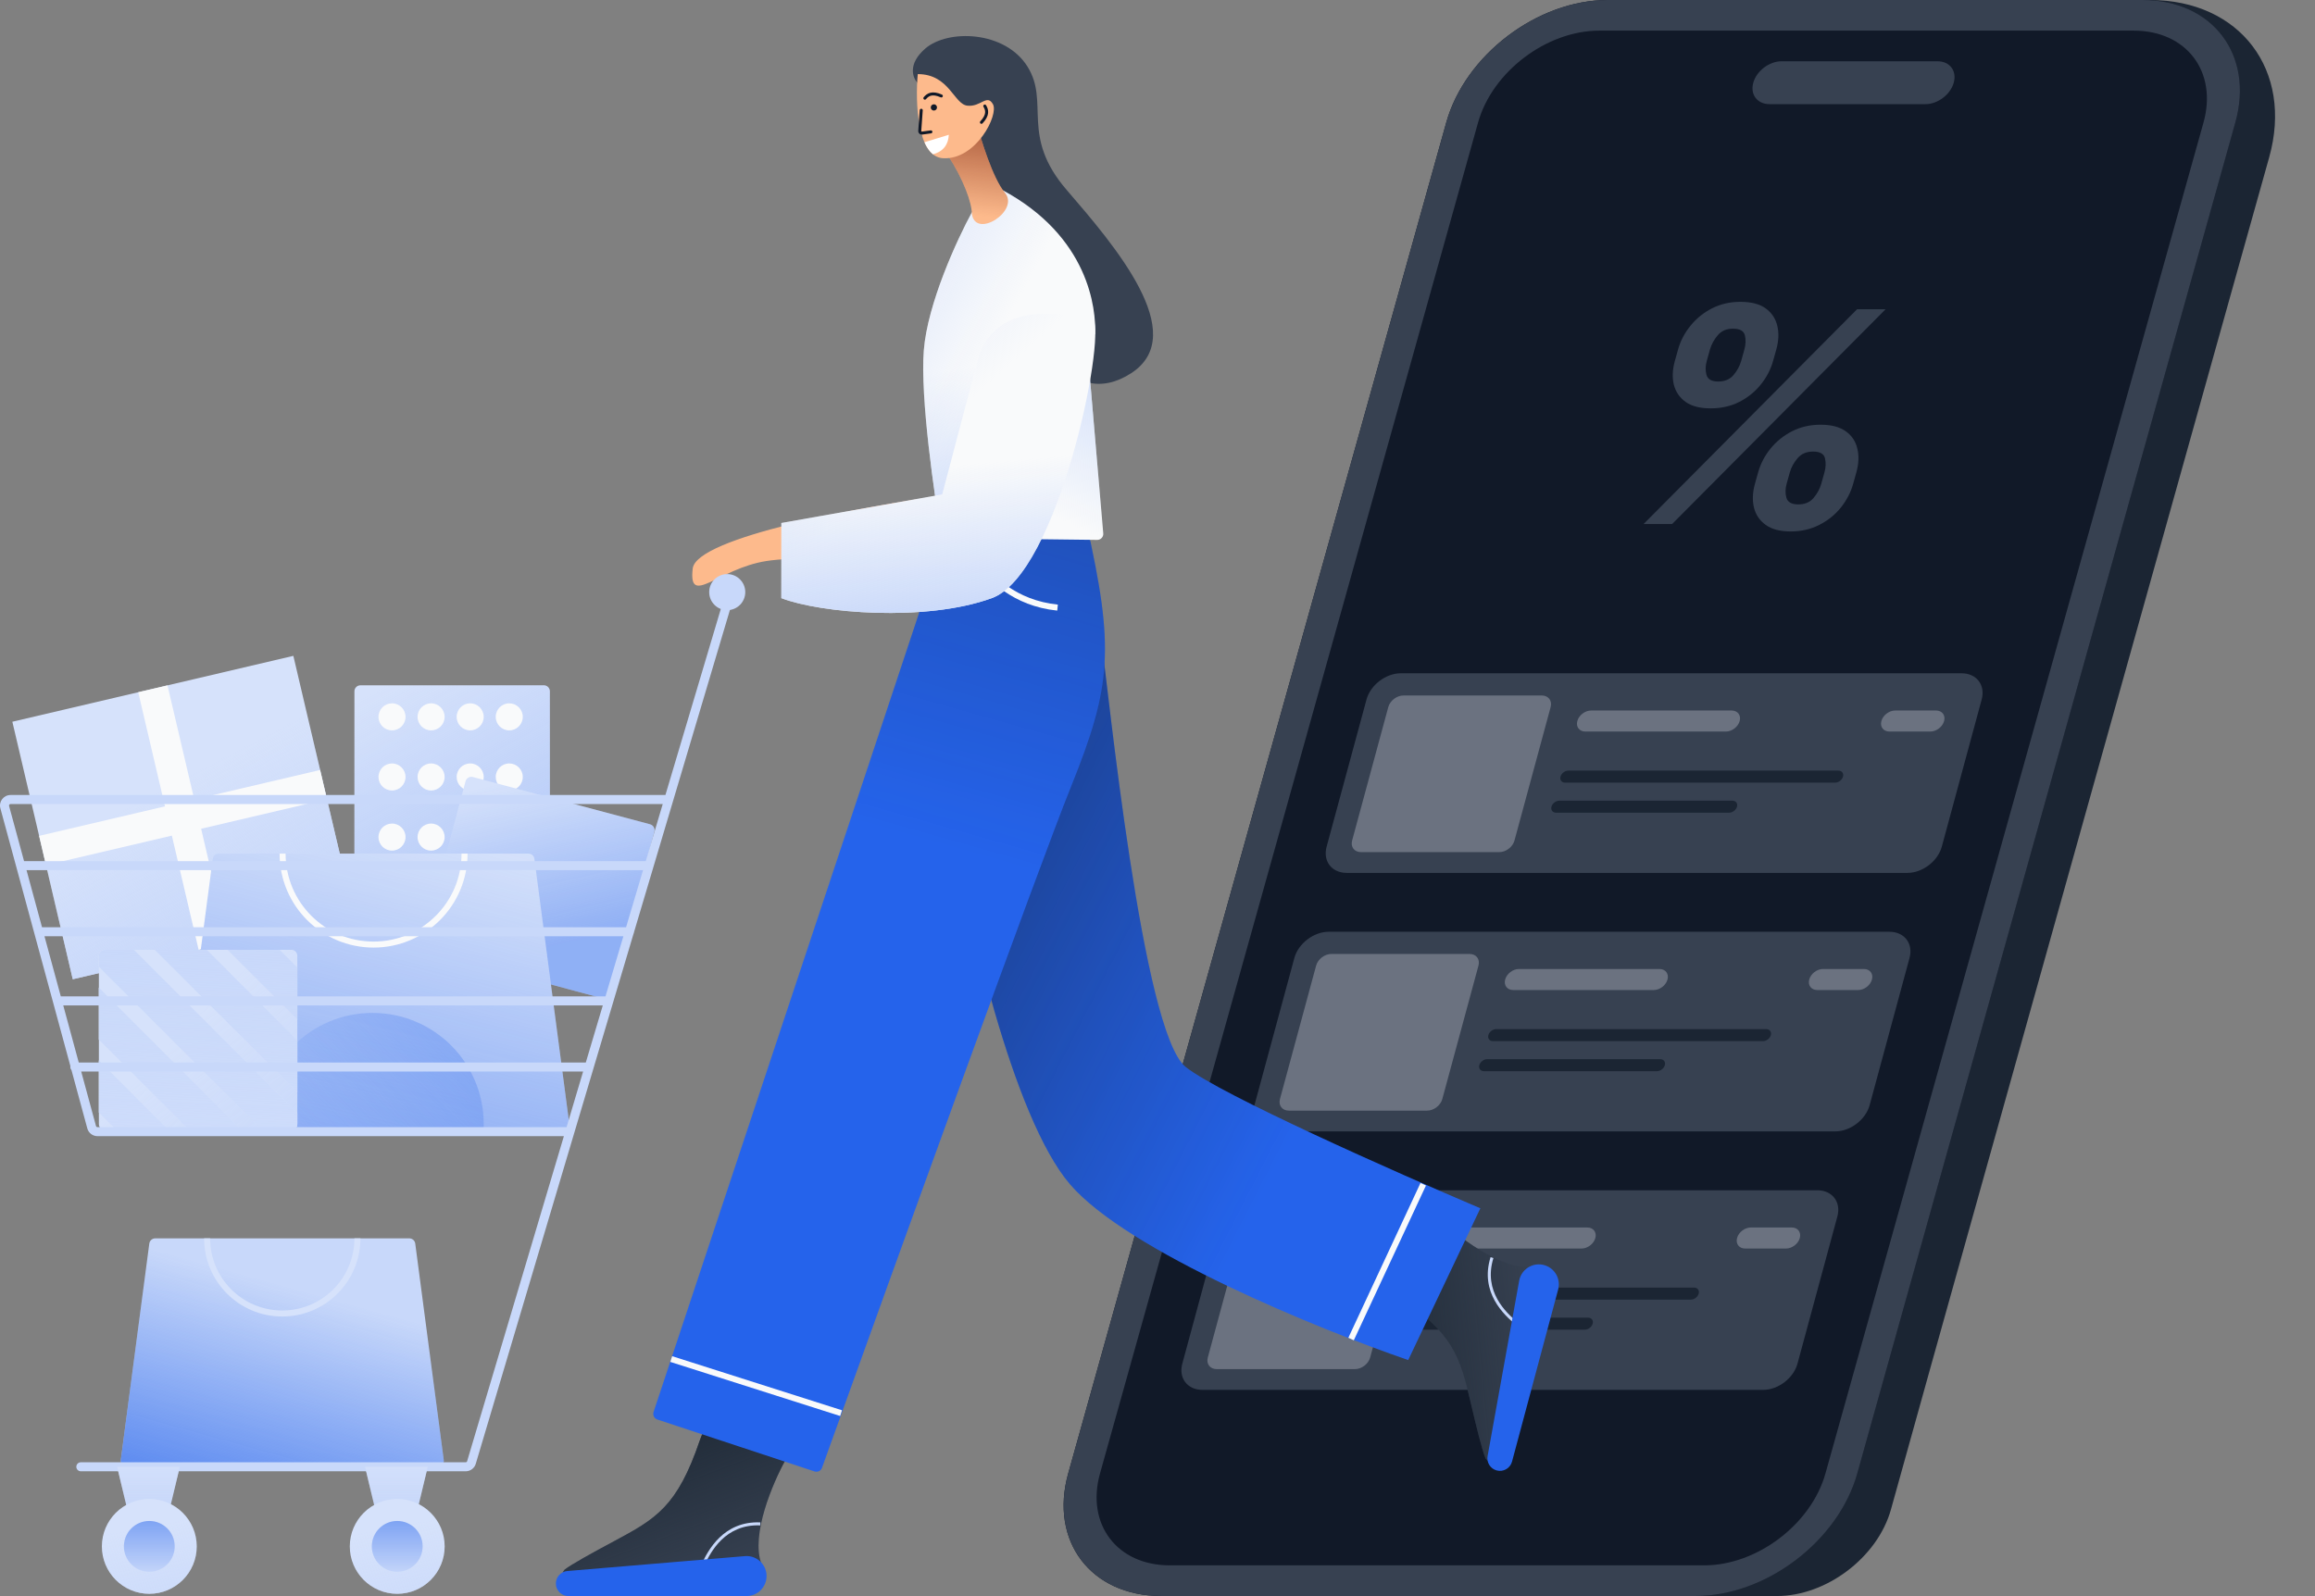 <svg class="w-auto max-w-[16rem] h-40 text-gray-800 dark:text-white" aria-hidden="true" width="770" height="531" viewBox="0 0 770 531" fill="none" xmlns="http://www.w3.org/2000/svg">
<rect x="0" y="0" width="770" height="531" fill="#808080" stroke="none"/>
<path d="M549.266 0C525.886 0 501.827 18.252 495.528 40.767L369.786 490.218C363.487 512.733 377.333 530.984 400.712 530.984L591.02 531C607.537 531.001 624.532 518.096 628.96 502.189L642.237 454.498L742.669 95.517L754.765 52.329C762.858 23.431 745.09 0 715.082 0H665.755H549.266Z" fill="#1B2533"/>
<path d="M481.04 40.767C487.339 18.252 511.398 0 534.777 0H712.571C735.951 0 749.797 18.252 743.498 40.767L617.755 490.218C611.456 512.733 587.397 530.985 564.018 530.985H386.224C362.845 530.985 348.998 512.733 355.297 490.218L481.04 40.767Z" fill="#111928"/>
<path fill-rule="evenodd" clip-rule="evenodd" d="M709.72 10.192H531.926C514.391 10.192 496.347 23.881 491.623 40.767L365.88 490.218C361.156 507.104 371.541 520.793 389.075 520.793H566.869C584.404 520.793 602.448 507.104 607.172 490.218L732.915 40.767C737.639 23.881 727.255 10.192 709.72 10.192ZM534.777 0C511.398 0 487.339 18.252 481.04 40.767L355.297 490.218C348.998 512.733 362.845 530.985 386.224 530.985H564.018C587.397 530.985 611.456 512.733 617.755 490.218L743.498 40.767C749.797 18.252 735.951 0 712.571 0H534.777Z" fill="#374151"/>
<path d="M583.168 27.517C584.27 23.577 588.481 20.383 592.572 20.383H644.429C648.52 20.383 650.943 23.577 649.841 27.517C648.739 31.457 644.528 34.652 640.437 34.652H588.58C584.489 34.652 582.066 31.457 583.168 27.517Z" fill="#374151"/>
<path d="M430.515 318.739C431.823 313.912 436.936 310 441.937 310H628.444C633.444 310 636.438 313.912 635.13 318.739L621.871 367.675C620.563 372.501 615.45 376.414 610.449 376.414H423.942C418.942 376.414 415.948 372.501 417.256 367.675L430.515 318.739Z" fill="#374151"/>
<path d="M437.763 321.248C438.34 319.116 440.599 317.387 442.809 317.387H488.809C491.018 317.387 492.34 319.116 491.763 321.248L479.733 365.647C479.155 367.78 476.896 369.508 474.687 369.508H428.687C426.478 369.508 425.155 367.78 425.733 365.647L437.763 321.248Z" fill="#6B7280"/>
<path d="M500.638 325.887C501.161 323.954 503.209 322.387 505.212 322.387H551.96C553.962 322.387 555.161 323.954 554.638 325.887C554.114 327.82 552.066 329.387 550.063 329.387H503.316C501.313 329.387 500.114 327.82 500.638 325.887Z" fill="#6B7280"/>
<path d="M495.044 344.387C495.343 343.283 496.514 342.387 497.658 342.387H587.479C588.623 342.387 589.309 343.283 589.009 344.387C588.71 345.492 587.54 346.387 586.395 346.387H496.574C495.43 346.387 494.745 345.492 495.044 344.387Z" fill="#1B2533"/>
<path d="M492.044 354.387C492.343 353.283 493.514 352.387 494.658 352.387H552.215C553.359 352.387 554.044 353.283 553.745 354.387C553.446 355.492 552.275 356.387 551.131 356.387H493.574C492.43 356.387 491.745 355.492 492.044 354.387Z" fill="#1B2533"/>
<path d="M601.774 325.887C602.298 323.954 604.346 322.387 606.349 322.387H619.96C621.963 322.387 623.162 323.954 622.638 325.887C622.114 327.82 620.066 329.387 618.064 329.387H604.452C602.45 329.387 601.251 327.82 601.774 325.887Z" fill="#6B7280"/>
<path d="M454.515 232.739C455.823 227.912 460.936 224 465.937 224H652.444C657.444 224 660.438 227.912 659.13 232.739L645.871 281.675C644.563 286.501 639.45 290.414 634.449 290.414H447.942C442.942 290.414 439.948 286.501 441.256 281.675L454.515 232.739Z" fill="#374151"/>
<path d="M461.763 235.248C462.34 233.116 464.599 231.387 466.809 231.387H512.809C515.018 231.387 516.34 233.116 515.763 235.248L503.733 279.647C503.155 281.78 500.896 283.508 498.687 283.508H452.687C450.478 283.508 449.155 281.78 449.733 279.647L461.763 235.248Z" fill="#6B7280"/>
<path d="M524.638 239.887C525.161 237.954 527.209 236.387 529.212 236.387H575.96C577.962 236.387 579.161 237.954 578.638 239.887C578.114 241.82 576.066 243.387 574.063 243.387H527.316C525.313 243.387 524.114 241.82 524.638 239.887Z" fill="#6B7280"/>
<path d="M519.044 258.387C519.343 257.283 520.514 256.387 521.658 256.387H611.479C612.623 256.387 613.309 257.283 613.009 258.387C612.71 259.492 611.54 260.387 610.395 260.387H520.574C519.43 260.387 518.745 259.492 519.044 258.387Z" fill="#1B2533"/>
<path d="M516.044 268.387C516.343 267.283 517.514 266.387 518.658 266.387H576.215C577.359 266.387 578.044 267.283 577.745 268.387C577.446 269.492 576.275 270.387 575.131 270.387H517.574C516.43 270.387 515.745 269.492 516.044 268.387Z" fill="#1B2533"/>
<path d="M625.774 239.887C626.298 237.954 628.346 236.387 630.349 236.387H643.96C645.963 236.387 647.162 237.954 646.638 239.887C646.114 241.82 644.066 243.387 642.064 243.387H628.452C626.45 243.387 625.251 241.82 625.774 239.887Z" fill="#6B7280"/>
<path d="M406.515 404.739C407.823 399.912 412.936 396 417.937 396H604.444C609.444 396 612.438 399.912 611.13 404.739L597.871 453.675C596.563 458.501 591.45 462.414 586.449 462.414H399.942C394.942 462.414 391.948 458.501 393.256 453.675L406.515 404.739Z" fill="#374151"/>
<path d="M413.763 407.248C414.34 405.116 416.599 403.387 418.809 403.387H464.809C467.018 403.387 468.34 405.116 467.763 407.248L455.733 451.647C455.155 453.78 452.896 455.508 450.687 455.508H404.687C402.478 455.508 401.155 453.78 401.733 451.647L413.763 407.248Z" fill="#6B7280"/>
<path d="M476.638 411.887C477.161 409.954 479.209 408.387 481.212 408.387H527.96C529.962 408.387 531.161 409.954 530.638 411.887C530.114 413.82 528.066 415.387 526.063 415.387H479.316C477.313 415.387 476.114 413.82 476.638 411.887Z" fill="#6B7280"/>
<path d="M471.044 430.387C471.343 429.283 472.514 428.387 473.658 428.387H563.479C564.623 428.387 565.309 429.283 565.009 430.387C564.71 431.492 563.54 432.387 562.395 432.387H472.574C471.43 432.387 470.745 431.492 471.044 430.387Z" fill="#1B2533"/>
<path d="M468.044 440.387C468.343 439.283 469.514 438.387 470.658 438.387H528.215C529.359 438.387 530.044 439.283 529.745 440.387C529.446 441.492 528.275 442.387 527.131 442.387H469.574C468.43 442.387 467.745 441.492 468.044 440.387Z" fill="#1B2533"/>
<path d="M577.774 411.887C578.298 409.954 580.346 408.387 582.349 408.387H595.96C597.963 408.387 599.162 409.954 598.638 411.887C598.114 413.82 596.066 415.387 594.064 415.387H580.452C578.45 415.387 577.251 413.82 577.774 411.887Z" fill="#6B7280"/>
<path d="M583.72 160.944L584.774 157.176C585.574 154.316 586.937 151.688 588.863 149.293C590.82 146.874 593.207 144.944 596.025 143.502C598.874 142.037 602.05 141.304 605.551 141.304C609.101 141.304 611.882 142.025 613.893 143.467C615.929 144.909 617.224 146.839 617.779 149.258C618.365 151.653 618.254 154.293 617.447 157.176L616.393 160.944C615.593 163.804 614.227 166.444 612.294 168.862C610.368 171.258 607.984 173.176 605.142 174.618C602.293 176.083 599.118 176.816 595.616 176.816C592.066 176.816 589.289 176.083 587.284 174.618C585.272 173.176 583.974 171.258 583.388 168.862C582.809 166.444 582.92 163.804 583.72 160.944ZM595.315 157.176L594.261 160.944C593.799 162.595 593.774 164.153 594.185 165.618C594.62 167.083 595.936 167.816 598.134 167.816C600.331 167.816 602.03 167.095 603.231 165.653C604.455 164.211 605.305 162.642 605.78 160.944L606.834 157.176C607.309 155.479 607.365 153.897 607.002 152.432C606.639 150.967 605.323 150.235 603.053 150.235C600.879 150.235 599.165 150.967 597.91 152.432C596.655 153.897 595.79 155.479 595.315 157.176ZM557.088 120.06L558.142 116.293C558.948 113.409 560.327 110.77 562.277 108.374C564.233 105.956 566.621 104.026 569.439 102.584C572.281 101.142 575.429 100.421 578.882 100.421C582.456 100.421 585.249 101.142 587.261 102.584C589.272 104.026 590.567 105.956 591.146 108.374C591.732 110.77 591.621 113.409 590.815 116.293L589.761 120.06C588.954 122.944 587.576 125.584 585.626 127.979C583.7 130.374 581.315 132.293 578.473 133.735C575.661 135.153 572.493 135.863 568.967 135.863C565.441 135.863 562.661 135.142 560.625 133.7C558.62 132.235 557.321 130.316 556.729 127.944C556.168 125.549 556.287 122.921 557.088 120.06ZM568.755 116.293L567.701 120.06C567.226 121.758 567.197 123.328 567.615 124.77C568.057 126.211 569.34 126.932 571.465 126.932C573.687 126.932 575.398 126.211 576.598 124.77C577.823 123.328 578.672 121.758 579.147 120.06L580.201 116.293C580.676 114.595 580.732 113.014 580.369 111.549C580.007 110.084 578.678 109.351 576.384 109.351C574.235 109.351 572.541 110.095 571.304 111.584C570.067 113.072 569.217 114.642 568.755 116.293ZM546.683 174.339L617.673 102.898H627.163L556.174 174.339H546.683Z" fill="#374151"/>
<path d="M204.257 512.751C197.118 516.576 190.091 520.418 187.758 522.251C178.758 533.751 257.757 532.251 253.257 520.251C249.657 510.651 257.091 493.251 261.257 485.751C254.257 476.251 238.757 461.651 232.757 479.251C225.257 501.251 218.258 505.251 204.257 512.751Z" fill="#374151"/>
<path d="M204.257 512.751C197.118 516.576 190.091 520.418 187.758 522.251C178.758 533.751 257.757 532.251 253.257 520.251C249.657 510.651 257.091 493.251 261.257 485.751C254.257 476.251 238.757 461.651 232.757 479.251C225.257 501.251 218.258 505.251 204.257 512.751Z" fill="url(#paint0_linear_749_9)"/>
<path fill-rule="evenodd" clip-rule="evenodd" d="M252.867 507.5C241.215 507.014 236.342 516.376 234.342 520.71L233.434 520.291C235.433 515.958 240.56 505.986 252.908 506.501L252.867 507.5Z" fill="#c8d8fa"/>
<path d="M184.887 526.833C184.887 524.666 186.547 522.861 188.706 522.68L247.763 517.724C252.116 517.358 255.633 521.219 254.865 525.519C254.299 528.691 251.541 531 248.319 531H189.054C186.753 531 184.887 529.134 184.887 526.833Z" fill="#2563eb"/>
<path d="M489.229 466.864C491.076 474.75 492.968 482.531 494.135 485.259C502.914 496.929 521.912 420.234 509.156 421.474C498.951 422.467 484.068 410.784 477.902 404.818C466.914 409.12 448.8 420.314 464.247 430.664C483.556 443.603 485.608 451.399 489.229 466.864Z" fill="#374151"/>
<path d="M489.229 466.864C491.076 474.75 492.968 482.531 494.135 485.259C502.914 496.929 521.912 420.234 509.156 421.474C498.951 422.467 484.068 410.784 477.902 404.818C466.914 409.12 448.8 420.314 464.247 430.664C483.556 443.603 485.608 451.399 489.229 466.864Z" fill="url(#paint1_linear_749_9)"/>
<path fill-rule="evenodd" clip-rule="evenodd" d="M496.736 418.552C493.251 429.682 501.032 436.811 504.701 439.865L504.061 440.634C500.394 437.581 492.089 430.048 495.782 418.254L496.736 418.552Z" fill="#c8d8fa"/>
<path d="M497.818 489.219C495.725 488.658 494.411 486.587 494.795 484.455L505.293 426.127C506.067 421.828 510.706 419.43 514.661 421.285C517.578 422.652 519.095 425.914 518.261 429.026L502.922 486.272C502.326 488.495 500.041 489.814 497.818 489.219Z" fill="#2563eb"/>
<path d="M316.254 272.655L366.255 212.655C368.623 228.81 379.887 343.5 394.387 355C405.987 364.2 464.553 390.167 492.387 402L468.387 452.5C438.887 442.333 375.087 416.4 355.887 394C336.687 371.6 321.465 303.77 316.254 272.655Z" fill="#2563eb"/>
<path d="M316.254 272.655L366.255 212.655C368.623 228.81 379.887 343.5 394.387 355C405.987 364.2 464.553 390.167 492.387 402L468.387 452.5C438.887 442.333 375.087 416.4 355.887 394C336.687 371.6 321.465 303.77 316.254 272.655Z" fill="url(#paint2_linear_749_9)"/>
<path d="M270.905 489.543L218.658 472.283C217.608 471.936 217.039 470.803 217.388 469.754L315.756 173.655H361.256C370.756 215.655 369.756 228.155 356.256 261.655C345.554 288.211 296.985 422.675 273.4 488.362C273.033 489.383 271.935 489.883 270.905 489.543Z" fill="#2563eb"/>
<path d="M270.905 489.543L218.658 472.283C217.608 471.936 217.039 470.803 217.388 469.754L315.756 173.655H361.256C370.756 215.655 369.756 228.155 356.256 261.655C345.554 288.211 296.985 422.675 273.4 488.362C273.033 489.383 271.935 489.883 270.905 489.543Z" fill="url(#paint3_linear_749_9)"/>
<path fill-rule="evenodd" clip-rule="evenodd" d="M351.653 203.149C336.753 201.608 328.867 192.849 324.5 187.81L326.011 186.5C330.311 191.461 337.759 199.701 351.859 201.16L351.653 203.149Z" fill="#F9FAFB"/>
<path fill-rule="evenodd" clip-rule="evenodd" d="M279.453 471.108L222.953 453.108L223.56 451.202L280.06 469.202L279.453 471.108Z" fill="#F9FAFB"/>
<path fill-rule="evenodd" clip-rule="evenodd" d="M474.293 394.422L450.293 445.922L448.48 445.078L472.48 393.578L474.293 394.422Z" fill="#F9FAFB"/>
<path d="M307.759 16.155C301.759 21.355 303.593 25.988 305.259 27.655C311.592 33.988 325.858 53.255 332.258 79.655C340.258 112.655 356.258 137.155 376.258 124.155C396.152 111.223 370.53 81.47 355.004 63.44L354.758 63.155C339.258 45.155 349.258 34.155 341.758 22.155C334.258 10.155 315.259 9.655 307.759 16.155Z" fill="#374151"/>
<path d="M333.258 63.155C362.258 78.655 364.591 102.821 364.258 111.155L355.258 121.655L356.258 179.155H313.259C310.759 164.821 306.059 132.255 307.259 116.655C308.459 101.055 318.426 79.488 323.259 70.655C329.259 70.255 332.091 65.488 333.258 63.155Z" fill="#F9FAFB"/>
<path d="M333.258 63.155C362.258 78.655 364.591 102.821 364.258 111.155L355.258 121.655L356.258 179.155H313.259C310.759 164.821 306.059 132.255 307.259 116.655C308.459 101.055 318.426 79.488 323.259 70.655C329.259 70.255 332.091 65.488 333.258 63.155Z" fill="url(#paint4_linear_749_9)"/>
<path d="M333.258 63.155C362.258 78.655 364.591 102.821 364.258 111.155L355.258 121.655L356.258 179.155H313.259C310.759 164.821 306.059 132.255 307.259 116.655C308.459 101.055 318.426 79.488 323.259 70.655C329.259 70.255 332.091 65.488 333.258 63.155Z" fill="url(#paint5_linear_749_9)"/>
<path d="M364.944 179.627L325.758 179.155L361.387 112.5L366.95 177.361C367.112 178.57 366.164 179.642 364.944 179.627Z" fill="#F9FAFB"/>
<path d="M364.944 179.627L325.758 179.155L361.387 112.5L366.95 177.361C367.112 178.57 366.164 179.642 364.944 179.627Z" fill="url(#paint6_linear_749_9)"/>
<path d="M314.906 164.655L327.406 146.655L350.406 151.655C347.906 157.321 342.006 170.355 338.406 177.155C333.906 185.655 270.906 184.155 254.906 186.655C238.906 189.155 228.906 202.155 230.406 189.155C231.606 178.755 287.239 168.488 314.906 164.655Z" fill="#FDBA8C"/>
<path d="M314.906 164.655L327.406 146.655L350.406 151.655C347.906 157.321 342.006 170.355 338.406 177.155C333.906 185.655 270.906 184.155 254.906 186.655C238.906 189.155 228.906 202.155 230.406 189.155C231.606 178.755 287.239 168.488 314.906 164.655Z" fill="url(#paint7_linear_749_9)"/>
<path d="M313.387 164.5L325.078 120.175C330.887 99 354.713 104.685 363.621 106.234C367.887 113 351.887 191 329.887 199C307.887 207 272.72 204 259.887 199V174L313.387 164.5Z" fill="#F9FAFB"/>
<path d="M313.387 164.5L325.078 120.175C330.887 99 354.713 104.685 363.621 106.234C367.887 113 351.887 191 329.887 199C307.887 207 272.72 204 259.887 199V174L313.387 164.5Z" fill="url(#paint8_linear_749_9)"/>
<path d="M313.387 164.5L325.078 120.175C330.887 99 354.713 104.685 363.621 106.234C367.887 113 351.887 191 329.887 199C307.887 207 272.72 204 259.887 199V174L313.387 164.5Z" fill="url(#paint9_linear_749_9)"/>
<path d="M315.258 51.655C320.458 59.655 323.258 67.488 323.258 71.155C324.463 79.655 339.258 70.155 334.258 64.155C330.258 59.355 326.258 46.488 324.758 40.655L315.258 51.655Z" fill="#FDBA8C"/>
<path d="M315.258 51.655C320.458 59.655 323.258 67.488 323.258 71.155C324.463 79.655 339.258 70.155 334.258 64.155C330.258 59.355 326.258 46.488 324.758 40.655L315.258 51.655Z" fill="url(#paint10_linear_749_9)"/>
<path d="M313.757 52.655C304.957 52.255 304.424 33.822 305.257 24.655C315.757 24.655 317.258 34.655 321.758 35.155C326.258 35.655 328.258 31.155 330.258 34.655C332.258 38.155 324.757 53.155 313.757 52.655Z" fill="#FDBA8C"/>
<path d="M311.552 35.276C311.809 35.79 311.6 36.414 311.087 36.671C310.573 36.928 309.948 36.72 309.692 36.206C309.435 35.692 309.643 35.068 310.157 34.811C310.67 34.554 311.295 34.762 311.552 35.276Z" fill="#111928"/>
<path fill-rule="evenodd" clip-rule="evenodd" d="M309.689 31.828C308.974 31.999 308.46 32.434 308.005 32.984C307.83 33.197 307.515 33.228 307.302 33.052C307.089 32.876 307.058 32.561 307.234 32.348C307.759 31.712 308.445 31.097 309.456 30.856C310.462 30.616 311.703 30.764 313.303 31.47C313.556 31.581 313.67 31.876 313.559 32.129C313.447 32.381 313.152 32.496 312.9 32.385C311.418 31.732 310.409 31.656 309.689 31.828Z" fill="#111928"/>
<path fill-rule="evenodd" clip-rule="evenodd" d="M306.454 36.179C306.729 36.199 306.937 36.438 306.917 36.714L306.424 43.575C306.415 43.698 306.521 43.797 306.643 43.78L309.562 43.377C309.836 43.339 310.088 43.531 310.126 43.804C310.164 44.078 309.973 44.33 309.699 44.368L306.78 44.771C306.028 44.875 305.372 44.26 305.427 43.503L305.919 36.642C305.939 36.367 306.178 36.159 306.454 36.179Z" fill="#111928"/>
<path fill-rule="evenodd" clip-rule="evenodd" d="M307.484 47.315L315.589 44.843C315.43 47.856 314.002 50.35 310.3 51.323C309.142 50.382 308.217 48.993 307.484 47.315Z" fill="white"/>
<path fill-rule="evenodd" clip-rule="evenodd" d="M327.66 37.512C327.735 36.781 327.496 36.153 327.127 35.541C326.984 35.305 327.06 34.998 327.296 34.855C327.532 34.712 327.84 34.788 327.982 35.024C328.409 35.73 328.761 36.581 328.654 37.615C328.548 38.644 327.997 39.766 326.801 41.042C326.613 41.243 326.296 41.254 326.095 41.065C325.893 40.876 325.883 40.559 326.072 40.358C327.178 39.177 327.584 38.249 327.66 37.512Z" fill="#111928"/>
<path d="M117.887 230C117.887 228.895 118.782 228 119.887 228H180.887C181.991 228 182.887 228.895 182.887 230V286C182.887 287.105 181.991 288 180.887 288H119.887C118.782 288 117.887 287.105 117.887 286V230Z" fill="#d6e2fb"/>
<path d="M117.887 230C117.887 228.895 118.782 228 119.887 228H180.887C181.991 228 182.887 228.895 182.887 230V286C182.887 287.105 181.991 288 180.887 288H119.887C118.782 288 117.887 287.105 117.887 286V230Z" fill="url(#paint11_linear_749_9)" fill-opacity="0.4"/>
<path d="M134.887 238.5C134.887 240.985 132.872 243 130.387 243C127.901 243 125.887 240.985 125.887 238.5C125.887 236.015 127.901 234 130.387 234C132.872 234 134.887 236.015 134.887 238.5Z" fill="#F9FAFB"/>
<path d="M147.887 238.5C147.887 240.985 145.872 243 143.387 243C140.901 243 138.887 240.985 138.887 238.5C138.887 236.015 140.901 234 143.387 234C145.872 234 147.887 236.015 147.887 238.5Z" fill="#F9FAFB"/>
<path d="M160.887 238.5C160.887 240.985 158.872 243 156.387 243C153.901 243 151.887 240.985 151.887 238.5C151.887 236.015 153.901 234 156.387 234C158.872 234 160.887 236.015 160.887 238.5Z" fill="#F9FAFB"/>
<path d="M173.887 238.5C173.887 240.985 171.872 243 169.387 243C166.901 243 164.887 240.985 164.887 238.5C164.887 236.015 166.901 234 169.387 234C171.872 234 173.887 236.015 173.887 238.5Z" fill="#F9FAFB"/>
<path d="M134.887 258.5C134.887 260.985 132.872 263 130.387 263C127.901 263 125.887 260.985 125.887 258.5C125.887 256.015 127.901 254 130.387 254C132.872 254 134.887 256.015 134.887 258.5Z" fill="#F9FAFB"/>
<path d="M147.887 258.5C147.887 260.985 145.872 263 143.387 263C140.901 263 138.887 260.985 138.887 258.5C138.887 256.015 140.901 254 143.387 254C145.872 254 147.887 256.015 147.887 258.5Z" fill="#F9FAFB"/>
<path d="M160.887 258.5C160.887 260.985 158.872 263 156.387 263C153.901 263 151.887 260.985 151.887 258.5C151.887 256.015 153.901 254 156.387 254C158.872 254 160.887 256.015 160.887 258.5Z" fill="#F9FAFB"/>
<path d="M173.887 258.5C173.887 260.985 171.872 263 169.387 263C166.901 263 164.887 260.985 164.887 258.5C164.887 256.015 166.901 254 169.387 254C171.872 254 173.887 256.015 173.887 258.5Z" fill="#F9FAFB"/>
<path d="M134.887 278.5C134.887 280.985 132.872 283 130.387 283C127.901 283 125.887 280.985 125.887 278.5C125.887 276.015 127.901 274 130.387 274C132.872 274 134.887 276.015 134.887 278.5Z" fill="#F9FAFB"/>
<path d="M147.887 278.5C147.887 280.985 145.872 283 143.387 283C140.901 283 138.887 280.985 138.887 278.5C138.887 276.015 140.901 274 143.387 274C145.872 274 147.887 276.015 147.887 278.5Z" fill="#F9FAFB"/>
<path d="M160.887 278.5C160.887 280.985 158.872 283 156.387 283C153.901 283 151.887 280.985 151.887 278.5C151.887 276.015 153.901 274 156.387 274C158.872 274 160.887 276.015 160.887 278.5Z" fill="#F9FAFB"/>
<path d="M173.887 278.5C173.887 280.985 171.872 283 169.387 283C166.901 283 164.887 280.985 164.887 278.5C164.887 276.015 166.901 274 169.387 274C171.872 274 173.887 276.015 173.887 278.5Z" fill="#F9FAFB"/>
<path d="M154.844 259.932C155.128 258.865 156.225 258.231 157.292 258.516L216.229 274.245C217.296 274.53 217.93 275.626 217.646 276.693L203.206 330.799C202.921 331.867 201.825 332.501 200.757 332.216L141.82 316.487C140.753 316.202 140.119 315.106 140.404 314.039L154.844 259.932Z" fill="#d6e2fb"/>
<path d="M154.844 259.932C155.128 258.865 156.225 258.231 157.292 258.516L216.229 274.245C217.296 274.53 217.93 275.626 217.646 276.693L203.206 330.799C202.921 331.867 201.825 332.501 200.757 332.216L141.82 316.487C140.753 316.202 140.119 315.106 140.404 314.039L154.844 259.932Z" fill="url(#paint12_linear_749_9)" fill-opacity="0.4"/>
<path d="M4.109 240.122L97.574 218.203L117.666 303.878L24.202 325.797L4.109 240.122Z" fill="#d6e2fb"/>
<path d="M4.109 240.122L97.574 218.203L117.666 303.878L24.202 325.797L4.109 240.122Z" fill="url(#paint13_linear_749_9)"/>
<path fill-rule="evenodd" clip-rule="evenodd" d="M55.709 228.021L45.974 230.304L54.878 268.274L13.014 278.092L15.297 287.828L57.161 278.01L66.066 315.979L75.802 313.696L66.897 275.726L108.761 265.908L106.478 256.173L64.614 265.99L55.709 228.021Z" fill="#F9FAFB"/>
<path d="M49.659 413.739C49.79 412.744 50.638 412 51.642 412H136.134C137.138 412 137.986 412.744 138.117 413.739L147.59 485.739C147.748 486.937 146.816 488 145.607 488H42.168C40.96 488 40.028 486.937 40.185 485.739L49.659 413.739Z" fill="#c8d8fa"/>
<path d="M49.659 413.739C49.79 412.744 50.638 412 51.642 412H136.134C137.138 412 137.986 412.744 138.117 413.739L147.59 485.739C147.748 486.937 146.816 488 145.607 488H42.168C40.96 488 40.028 486.937 40.185 485.739L49.659 413.739Z" fill="url(#paint14_linear_749_9)"/>
<path fill-rule="evenodd" clip-rule="evenodd" d="M69.887 412C69.887 425.255 80.632 436 93.887 436C107.142 436 117.887 425.255 117.887 412H119.887C119.887 426.359 108.246 438 93.887 438C79.527 438 67.887 426.359 67.887 412H69.887Z" fill="#d6e2fb"/>
<path d="M70.764 285.739C70.895 284.744 71.743 284 72.747 284H175.765C176.769 284 177.617 284.744 177.748 285.739L189.327 373.739C189.485 374.937 188.553 376 187.344 376H61.168C59.96 376 59.028 374.937 59.185 373.739L70.764 285.739Z" fill="#d6e2fb"/>
<path d="M70.764 285.739C70.895 284.744 71.743 284 72.747 284H175.765C176.769 284 177.617 284.744 177.748 285.739L189.327 373.739C189.485 374.937 188.553 376 187.344 376H61.168C59.96 376 59.028 374.937 59.185 373.739L70.764 285.739Z" fill="url(#paint15_linear_749_9)" fill-opacity="0.6"/>
<path fill-rule="evenodd" clip-rule="evenodd" d="M160.831 376H86.943C86.906 375.321 86.887 374.636 86.887 373.947C86.887 353.542 103.452 337 123.887 337C144.321 337 160.887 353.542 160.887 373.947C160.887 374.636 160.868 375.321 160.831 376Z" fill="url(#paint16_linear_749_9)" fill-opacity="0.3"/>
<path fill-rule="evenodd" clip-rule="evenodd" d="M94.992 284C94.992 300.162 108.094 313.263 124.255 313.263C140.417 313.263 153.519 300.162 153.519 284H155.519C155.519 301.266 141.522 315.263 124.255 315.263C106.989 315.263 92.992 301.266 92.992 284H94.992Z" fill="#F9FAFB"/>
<path d="M32.887 318C32.887 316.895 33.782 316 34.887 316H96.887C97.991 316 98.887 316.895 98.887 318V374C98.887 375.105 97.991 376 96.887 376H34.887C33.782 376 32.887 375.105 32.887 374V318Z" fill="#d6e2fb"/>
<path d="M32.887 318C32.887 316.895 33.782 316 34.887 316H96.887C97.991 316 98.887 316.895 98.887 318V374C98.887 375.105 97.991 376 96.887 376H34.887C33.782 376 32.887 375.105 32.887 374V318Z" fill="url(#paint17_linear_749_9)"/>
<path fill-rule="evenodd" clip-rule="evenodd" d="M93.022 316L98.887 321.865V339.18L75.707 316H93.022ZM68.782 316H51.471L98.887 363.416V346.105L68.782 316ZM98.887 370.341L44.545 316H34.887C33.782 316 32.887 316.895 32.887 318V321.656L87.231 376H96.887C97.991 376 98.887 375.105 98.887 374V370.341ZM80.305 376L32.887 328.581V345.892L62.994 376H80.305ZM56.069 376L32.887 352.817V370.133L38.754 376H56.069Z" fill="#d6e2fb"/>
<path fill-rule="evenodd" clip-rule="evenodd" d="M93.022 316L98.887 321.865V339.18L75.707 316H93.022ZM68.782 316H51.471L98.887 363.416V346.105L68.782 316ZM98.887 370.341L44.545 316H34.887C33.782 316 32.887 316.895 32.887 318V321.656L87.231 376H96.887C97.991 376 98.887 375.105 98.887 374V370.341ZM80.305 376L32.887 328.581V345.892L62.994 376H80.305ZM56.069 376L32.887 352.817V370.133L38.754 376H56.069Z" fill="url(#paint18_linear_749_9)"/>
<path fill-rule="evenodd" clip-rule="evenodd" d="M242.814 197.562C243.608 197.798 244.061 198.634 243.824 199.428L210.881 310.133C210.863 310.339 210.803 310.533 210.71 310.707L158.25 486.998C157.808 488.482 156.444 489.5 154.895 489.5H26.887C26.058 489.5 25.387 488.828 25.387 488C25.387 487.171 26.058 486.5 26.887 486.5H154.895C155.116 486.5 155.311 486.355 155.374 486.143L187.555 378H32.416C30.836 378 29.452 376.942 29.038 375.417L23.766 355.997C23.53 355.732 23.387 355.383 23.387 355C23.387 354.899 23.397 354.801 23.415 354.706L0.124 268.917C-0.48 266.691 1.196 264.5 3.502 264.5H221.33L240.949 198.572C241.185 197.778 242.02 197.326 242.814 197.562ZM27.011 356.5L31.933 374.631C31.993 374.849 32.19 375 32.416 375H188.448L193.953 356.5H27.011ZM194.846 353.5H26.197L21.038 334.5H200.5L194.846 353.5ZM208.237 308.5L213.891 289.5H8.821L13.979 308.5H208.237ZM14.794 311.5H207.344L201.393 331.5H20.224L14.794 311.5ZM220.437 267.5H3.502C3.173 267.5 2.933 267.813 3.019 268.131L8.006 286.5H214.784L220.437 267.5Z" fill="#c8d8fa"/>
<path d="M142.266 488H121.421L126.848 510.796C126.969 511.303 127.423 511.662 127.945 511.662H135.742C136.264 511.662 136.717 511.303 136.838 510.796L142.266 488Z" fill="#c8d8fa"/>
<path d="M142.266 488H121.421L126.848 510.796C126.969 511.303 127.423 511.662 127.945 511.662H135.742C136.264 511.662 136.717 511.303 136.838 510.796L142.266 488Z" fill="url(#paint19_linear_749_9)"/>
<path d="M116.35 514.479C116.35 523.19 123.412 530.253 132.124 530.253C140.836 530.253 147.898 523.19 147.898 514.479C147.898 505.767 140.836 498.704 132.124 498.704C123.412 498.704 116.35 505.767 116.35 514.479Z" fill="#d6e2fb"/>
<path d="M116.35 514.479C116.35 523.19 123.412 530.253 132.124 530.253C140.836 530.253 147.898 523.19 147.898 514.479C147.898 505.767 140.836 498.704 132.124 498.704C123.412 498.704 116.35 505.767 116.35 514.479Z" fill="url(#paint20_linear_749_9)"/>
<path d="M123.673 514.478C123.673 519.146 127.457 522.929 132.124 522.929C136.791 522.929 140.574 519.146 140.574 514.478C140.574 509.811 136.791 506.028 132.124 506.028C127.457 506.028 123.673 509.811 123.673 514.478Z" fill="#c8d8fa"/>
<path d="M123.673 514.478C123.673 519.146 127.457 522.929 132.124 522.929C136.791 522.929 140.574 519.146 140.574 514.478C140.574 509.811 136.791 506.028 132.124 506.028C127.457 506.028 123.673 509.811 123.673 514.478Z" fill="url(#paint21_linear_749_9)"/>
<path d="M59.801 488H38.956L44.384 510.796C44.505 511.303 44.958 511.662 45.48 511.662H53.277C53.799 511.662 54.252 511.303 54.373 510.796L59.801 488Z" fill="#c8d8fa"/>
<path d="M59.801 488H38.956L44.384 510.796C44.505 511.303 44.958 511.662 45.48 511.662H53.277C53.799 511.662 54.252 511.303 54.373 510.796L59.801 488Z" fill="url(#paint22_linear_749_9)"/>
<path d="M33.885 514.479C33.885 523.19 40.947 530.253 49.659 530.253C58.371 530.253 65.434 523.19 65.434 514.479C65.434 505.767 58.371 498.704 49.659 498.704C40.947 498.704 33.885 505.767 33.885 514.479Z" fill="#d6e2fb"/>
<path d="M33.885 514.479C33.885 523.19 40.947 530.253 49.659 530.253C58.371 530.253 65.434 523.19 65.434 514.479C65.434 505.767 58.371 498.704 49.659 498.704C40.947 498.704 33.885 505.767 33.885 514.479Z" fill="url(#paint23_linear_749_9)"/>
<path d="M41.208 514.478C41.208 519.146 44.992 522.929 49.659 522.929C54.326 522.929 58.109 519.146 58.109 514.478C58.109 509.811 54.326 506.028 49.659 506.028C44.992 506.028 41.208 509.811 41.208 514.478Z" fill="#c8d8fa"/>
<path d="M41.208 514.478C41.208 519.146 44.992 522.929 49.659 522.929C54.326 522.929 58.109 519.146 58.109 514.478C58.109 509.811 54.326 506.028 49.659 506.028C44.992 506.028 41.208 509.811 41.208 514.478Z" fill="url(#paint24_linear_749_9)"/>
<path d="M247.887 197C247.887 200.314 245.2 203 241.887 203C238.573 203 235.887 200.314 235.887 197C235.887 193.686 238.573 191 241.887 191C245.2 191 247.887 193.686 247.887 197Z" fill="#c8d8fa"/>
<defs>
<linearGradient id="paint0_linear_749_9" x1="224.727" y1="471.83" x2="244.663" y2="524.981" gradientUnits="userSpaceOnUse">
<stop stop-color="#1F2A37"/>
<stop offset="1" stop-color="#1F2A37" stop-opacity="0"/>
</linearGradient>
<linearGradient id="paint1_linear_749_9" x1="455" y1="436.5" x2="511.5" y2="431" gradientUnits="userSpaceOnUse">
<stop stop-color="#1F2A37"/>
<stop offset="1" stop-color="#1F2A37" stop-opacity="0"/>
</linearGradient>
<linearGradient id="paint2_linear_749_9" x1="225.887" y1="96" x2="501.78" y2="236.923" gradientUnits="userSpaceOnUse">
<stop stop-color="#111928"/>
<stop offset="1" stop-color="#111928" stop-opacity="0"/>
</linearGradient>
<linearGradient id="paint3_linear_749_9" x1="475.756" y1="-162.345" x2="347.256" y2="291.155" gradientUnits="userSpaceOnUse">
<stop stop-color="#111928"/>
<stop offset="1" stop-color="#111928" stop-opacity="0"/>
</linearGradient>
<linearGradient id="paint4_linear_749_9" x1="267.758" y1="49.155" x2="343.992" y2="90.524" gradientUnits="userSpaceOnUse">
<stop stop-color="#c8d8fa"/>
<stop offset="1" stop-color="#c8d8fa" stop-opacity="0"/>
</linearGradient>
<linearGradient id="paint5_linear_749_9" x1="304.758" y1="184.655" x2="294.597" y2="126.87" gradientUnits="userSpaceOnUse">
<stop stop-color="#c8d8fa"/>
<stop offset="1" stop-color="#c8d8fa" stop-opacity="0"/>
</linearGradient>
<linearGradient id="paint6_linear_749_9" x1="425.517" y1="131.476" x2="396.637" y2="193.416" gradientUnits="userSpaceOnUse">
<stop stop-color="#c8d8fa"/>
<stop offset="1" stop-color="#c8d8fa" stop-opacity="0"/>
</linearGradient>
<linearGradient id="paint7_linear_749_9" x1="443.424" y1="149.532" x2="379.521" y2="248.865" gradientUnits="userSpaceOnUse">
<stop stop-color="#7F270F"/>
<stop offset="1" stop-color="#7F270F" stop-opacity="0"/>
</linearGradient>
<linearGradient id="paint8_linear_749_9" x1="188.622" y1="93.376" x2="267.847" y2="182.244" gradientUnits="userSpaceOnUse">
<stop stop-color="#c8d8fa"/>
<stop offset="1" stop-color="#c8d8fa" stop-opacity="0"/>
</linearGradient>
<linearGradient id="paint9_linear_749_9" x1="255.701" y1="212.218" x2="251.289" y2="160.346" gradientUnits="userSpaceOnUse">
<stop stop-color="#c8d8fa"/>
<stop offset="1" stop-color="#c8d8fa" stop-opacity="0"/>
</linearGradient>
<linearGradient id="paint10_linear_749_9" x1="335.258" y1="25.655" x2="329.915" y2="72.359" gradientUnits="userSpaceOnUse">
<stop stop-color="#7F270F"/>
<stop offset="1" stop-color="#7F270F" stop-opacity="0"/>
</linearGradient>
<linearGradient id="paint11_linear_749_9" x1="174.989" y1="267.693" x2="148.341" y2="217.468" gradientUnits="userSpaceOnUse">
<stop stop-color="#9ab7f6"/>
<stop offset="1" stop-color="#9ab7f6" stop-opacity="0"/>
</linearGradient>
<linearGradient id="paint12_linear_749_9" x1="200.296" y1="311.075" x2="187.5" y2="255.677" gradientUnits="userSpaceOnUse">
<stop stop-color="#2563eb"/>
<stop offset="1" stop-color="#2563eb" stop-opacity="0"/>
</linearGradient>
<linearGradient id="paint13_linear_749_9" x1="92.387" y1="302" x2="68.034" y2="255.275" gradientUnits="userSpaceOnUse">
<stop stop-color="#c8d8fa"/>
<stop offset="1" stop-color="#c8d8fa" stop-opacity="0"/>
</linearGradient>
<linearGradient id="paint14_linear_749_9" x1="5.409" y1="516.916" x2="34.822" y2="411.185" gradientUnits="userSpaceOnUse">
<stop stop-color="#2563eb"/>
<stop offset="1" stop-color="#2563eb" stop-opacity="0"/>
</linearGradient>
<linearGradient id="paint15_linear_749_9" x1="17.15" y1="411.003" x2="55.986" y2="252.601" gradientUnits="userSpaceOnUse">
<stop stop-color="#2563eb"/>
<stop offset="1" stop-color="#2563eb" stop-opacity="0"/>
</linearGradient>
<linearGradient id="paint16_linear_749_9" x1="168.081" y1="345.724" x2="117.05" y2="398.073" gradientUnits="userSpaceOnUse">
<stop stop-color="#2563eb"/>
<stop offset="1" stop-color="#2563eb" stop-opacity="0"/>
</linearGradient>
<linearGradient id="paint17_linear_749_9" x1="105.769" y1="382.804" x2="62.658" y2="341.063" gradientUnits="userSpaceOnUse">
<stop stop-color="#c8d8fa"/>
<stop offset="1" stop-color="#c8d8fa" stop-opacity="0"/>
</linearGradient>
<linearGradient id="paint18_linear_749_9" x1="46.387" y1="305.5" x2="37.217" y2="489.651" gradientUnits="userSpaceOnUse">
<stop stop-color="#c8d8fa"/>
<stop offset="1" stop-color="#c8d8fa" stop-opacity="0"/>
</linearGradient>
<linearGradient id="paint19_linear_749_9" x1="131.843" y1="482.085" x2="131.843" y2="501.803" gradientUnits="userSpaceOnUse">
<stop stop-color="#d6e2fb"/>
<stop offset="1" stop-color="#d6e2fb" stop-opacity="0"/>
</linearGradient>
<linearGradient id="paint20_linear_749_9" x1="132.124" y1="549.408" x2="124.611" y2="509.119" gradientUnits="userSpaceOnUse">
<stop stop-color="#c8d8fa"/>
<stop offset="1" stop-color="#c8d8fa" stop-opacity="0"/>
</linearGradient>
<linearGradient id="paint21_linear_749_9" x1="132.124" y1="483.775" x2="132.124" y2="524.337" gradientUnits="userSpaceOnUse">
<stop stop-color="#2563eb"/>
<stop offset="1" stop-color="#2563eb" stop-opacity="0"/>
</linearGradient>
<linearGradient id="paint22_linear_749_9" x1="49.378" y1="482.085" x2="49.378" y2="501.803" gradientUnits="userSpaceOnUse">
<stop stop-color="#d6e2fb"/>
<stop offset="1" stop-color="#d6e2fb" stop-opacity="0"/>
</linearGradient>
<linearGradient id="paint23_linear_749_9" x1="49.659" y1="549.408" x2="42.146" y2="509.119" gradientUnits="userSpaceOnUse">
<stop stop-color="#c8d8fa"/>
<stop offset="1" stop-color="#c8d8fa" stop-opacity="0"/>
</linearGradient>
<linearGradient id="paint24_linear_749_9" x1="49.659" y1="483.775" x2="49.659" y2="524.337" gradientUnits="userSpaceOnUse">
<stop stop-color="#2563eb"/>
<stop offset="1" stop-color="#2563eb" stop-opacity="0"/>
</linearGradient>
</defs>
</svg>